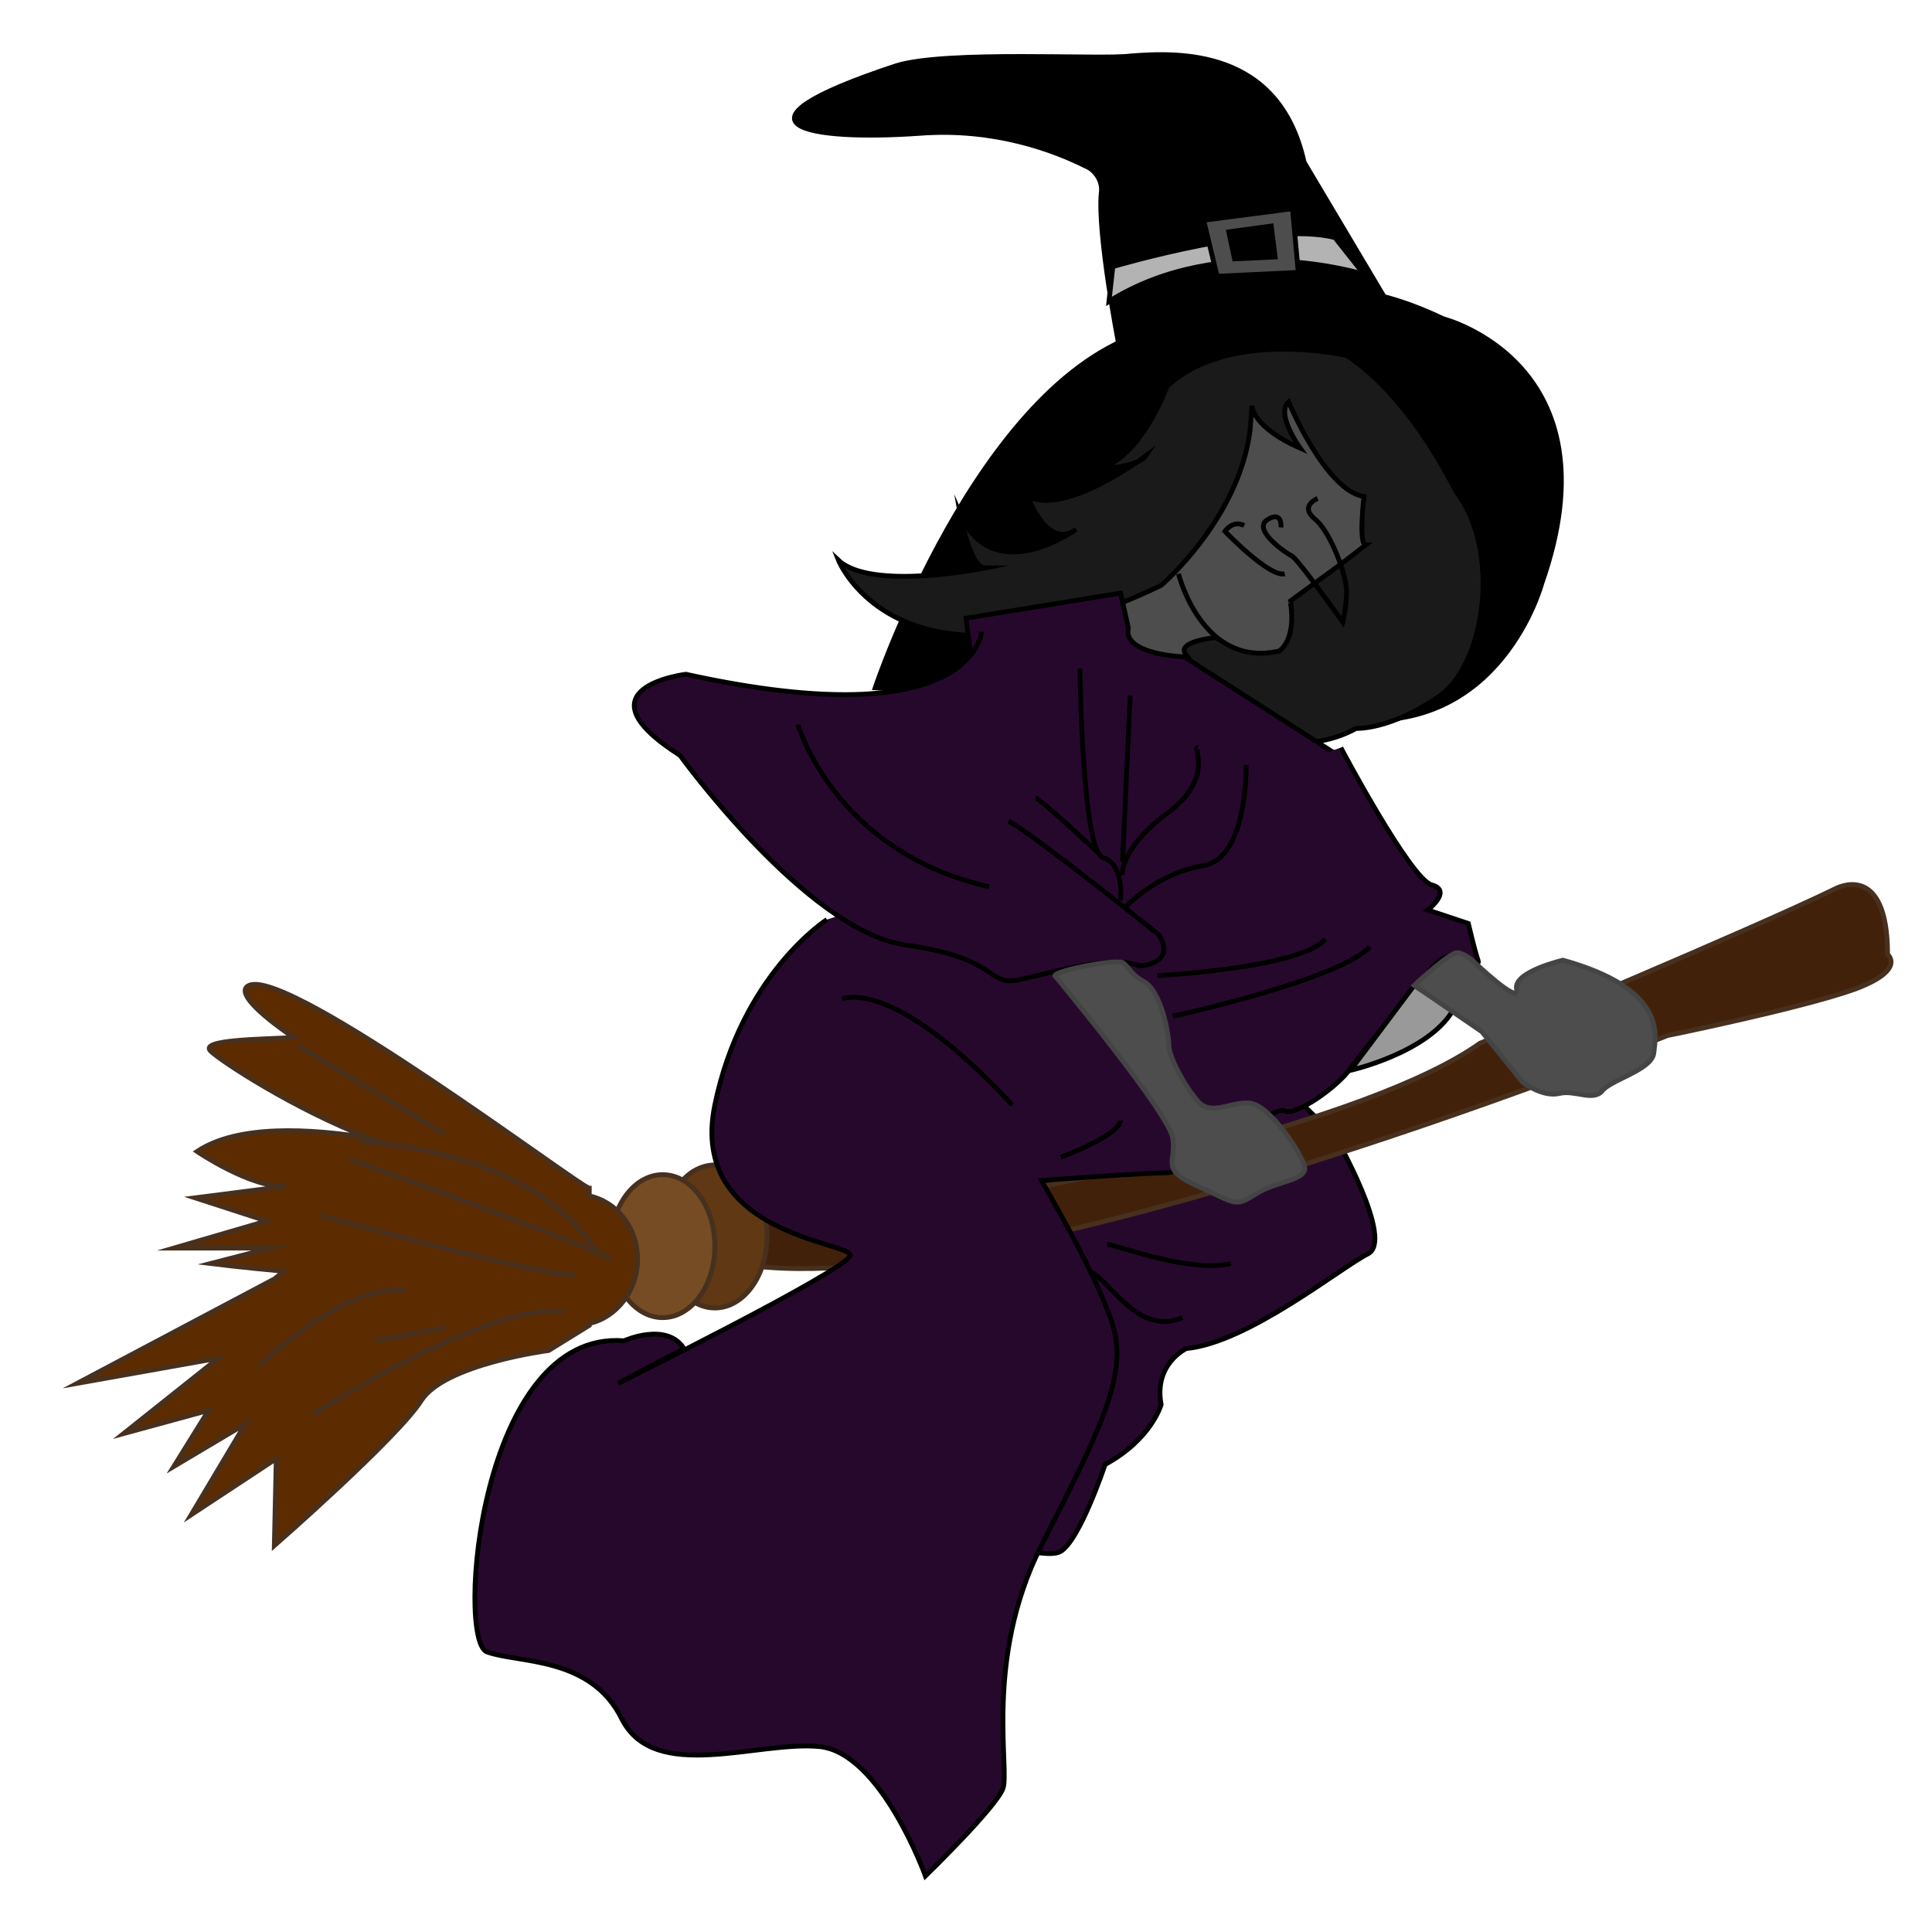 <?xml version="1.0" encoding="utf-8"?>
<!-- Generator: Adobe Illustrator 22.0.1, SVG Export Plug-In . SVG Version: 6.00 Build 0)  -->
<svg version="1.1" id="witch" xmlns="http://www.w3.org/2000/svg" xmlns:xlink="http://www.w3.org/1999/xlink" x="0px" y="0px"
	 viewBox="0 0 100 100" style="enable-background:new 0 0 100 100;" xml:space="preserve">
<g id="hat">
	<path style="stroke:#000000;stroke-width:0.25;stroke-miterlimit:10;" d="M57.9,17.8c0,0-1.1-5.7-0.9-7.8c0.1-0.6-0.3-1.2-0.8-1.4
		c-1.6-0.8-4.7-2-8.6-1.7C41.9,7.3,37,6.5,46.4,3.4C49,2.6,57,3.1,58.5,2.9c2.5-0.2,7.7-0.4,9,5.5l4.7,7.9l-13.8,1.9L57.9,17.8z"/>
	<path style="stroke:#000000;stroke-width:0.25;stroke-miterlimit:10;" d="M45.3,35.6c0,0,5.3-15.8,14-18.4c0,0,6.7-4.9,15.4-0.7
		c0,0,9.1,2.3,5.1,13.7c0,0-2.1,7.9-10,7S45.3,35.6,45.3,35.6z"/>
	<path style="fill:#B3B3B3;stroke:#000000;stroke-width:0.25;stroke-miterlimit:10;" d="M57.6,13.8c0,0,8.1-2.4,11.5-1.5l1.5,1.9
		c0,0-7.3-2.3-13.2,1.4L57.6,13.8z"/>
	<polygon style="fill:#4D4D4D;stroke:#000000;stroke-width:0.25;stroke-miterlimit:10;" points="62.3,11.4 63,14.3 67.2,14.1 
		66.9,10.8 	"/>
	<polygon style="stroke:#000000;stroke-width:0.25;stroke-miterlimit:10;" points="63.6,12 63.9,13.4 66,13.3 65.8,11.7 	"/>
</g>
<g id="head">
	<path style="fill:#4D4D4D;stroke:#000000;stroke-width:0.25;stroke-miterlimit:10;" d="M71.9,27.3c0,4.1-2.9,6.8-6.3,7.4
		c-6.9,1.3-10.3-1.8-6.3-7.4c2.4-3.3,2.8-7.4,6.3-7.4C69,19.9,71.9,23.2,71.9,27.3z"/>
	<path style="fill:#1A1A1A;stroke:#000000;stroke-width:0.25;stroke-miterlimit:10;" d="M69.7,18.4c0,0-6.1-1.4-9.3,1.6
		c0,0-1.4,3.9-3.7,4.3c0,0,2.2-0.1,2.6-0.7c0,0-4.1,3.1-6.1,2.1c0,0,1,2.8,2.5,1.7c0,0-4.3,3.1-6-0.8c0,0,0.5,2.8,1.3,2.8
		c0,0-5.9,1.2-7.6-0.4c0,0,3.1,7.8,16.7,1.3c0,0,4-3.4,4.6-8l0.1-1.3c0,0,0,1.1,2.5,2.2c0,0-1.3-1.8-0.6-2.4c0,0,1.9,4.6,3.9,4.9
		c0,0-0.3,2.5,0.1,2.5l-1.3,1l-2.6,1.9c0,0,0.7,4.3-3.9,1.9c0,0-2.1,0.2-1.5,0.9c0.6,0.7,1,2.7,2.5,2.8c1.5,0.1-2.8,0.4-2.8-0.4
		c0,0,4.9,3.7,9.1,1.4c0,0,1.7,0.1,4.2-1.6c2.5-1.6,3.3-7.6,1-10.6C75.4,25.6,73.2,20.7,69.7,18.4z"/>
	<path style="fill:none;stroke:#000000;stroke-width:0.25;stroke-miterlimit:10;" d="M68.2,25.8c0,0-1,0.4-0.1,1.1
		c0.8,0.7,1.6,2.9,1.6,3.7s-0.2,1.6-0.2,1.6s-2.2-3.1-2.6-3.4c-0.4-0.2-2.1-1.4-1.3-1.9c0.8-0.5,0.7,0.4,0.7,0.4"/>
	<path style="fill:none;stroke:#000000;stroke-width:0.25;stroke-miterlimit:10;" d="M66.5,29.7c-0.8,0.2-3.1-2.2-3.1-2.2
		s0.4-0.6,1-0.3"/>
	<path style="fill:#4D4D4D;stroke:#000000;stroke-width:0.25;stroke-miterlimit:10;" d="M61,29.7c0,0,1.2,4.9,5.2,4
		c0,0,0.9-0.5,0.6-2.5"/>
</g>
<path style="fill:#27082D;stroke:#000000;stroke-width:0.25;stroke-miterlimit:10;" d="M69.1,58.8c0,0,3.1,5.4,1.7,6.1
	c-1.4,0.7-6.2,4.6-9.4,4.9c0,0-1.7,0.8-1.3,2.9c0,0-0.5,1.8-2.9,3.1c0,0-1.3,3.9-2.3,4.5c-1,0.6-6.1-1.4-6.1-1.4l3.2-21.5l13.5-2.1
	L69.1,58.8z"/>
<g id="broom">
	<path style="fill:#42210B;stroke:#47301E;stroke-width:0.25;stroke-miterlimit:10;" d="M54,61.4c0,0,16.7-3.2,22.6-7.4
		c0,0,14.1-5.9,18.4-8c0,0,2.7-1.5,2.7,3.4c0,0,1,0.8-1.7,1.8c-2.8,1-9.7,2.4-9.7,2.4S48.2,69,36.6,65c0,0-1.1-2.1-0.3-2.2
		C37.1,62.6,43.4,64.1,54,61.4z"/>
	<ellipse style="fill:#603813;stroke:#47301E;stroke-width:0.25;stroke-miterlimit:10;" cx="37" cy="64" rx="2.7" ry="3.7"/>
	<ellipse style="fill:#754C24;stroke:#47301E;stroke-width:0.25;stroke-miterlimit:10;" cx="34.3" cy="64.5" rx="2.7" ry="3.7"/>
	<path style="fill:#5C2B00;stroke:#47301E;stroke-width:0.25;stroke-miterlimit:10;" d="M33,65.2c0-1.7-1.1-3-2.5-3.3l0-0.4
		C30.1,61.5,15,50.1,12.9,51c-0.7,0.3,0.4,1.4,2.3,2.7c-1.6,0.1-4.9,0.1-4.3,0.7c0.5,0.5,4.3,3,8.2,4.5c-3.1-0.5-6.8-0.7-8.9,0.7
		c0,0,2.8,1.9,4.6,1.8L10.1,62l3.7,1.2L9,64.6H14l-3.1,0.8c0,0,1.6,0.2,3.8,0.4l-0.5,0.4L4,71.6l7.3-1.3l-4.9,3.9l4.4-1.2L9,75.9
		l3.7-2.2l-2.8,4.7l4.4-2.9L14.2,80c0,0,6.4-5.6,7.6-7.5c1.2-1.9,6.6-2.6,6.6-2.6l2.1-1.3l0-0.1C31.9,68.2,33,66.8,33,65.2z
		 M19.4,69.4L19.4,69.4l3.7-0.7L19.4,69.4z"/>
	<path style="fill:none;stroke:#47301E;stroke-width:0.25;stroke-miterlimit:10;" d="M13.4,70.7c0,0,4.4-4.3,7.6-3.9"/>
	<path style="fill:none;stroke:#47301E;stroke-width:0.25;stroke-miterlimit:10;" d="M16.6,62.9c0,0,11.1,3.1,13.2,3.1"/>
	<path style="fill:none;stroke:#47301E;stroke-width:0.25;stroke-miterlimit:10;" d="M18.1,60c0,0,13.1,4.7,13.5,5.2"/>
	<path style="fill:none;stroke:#47301E;stroke-width:0.25;stroke-miterlimit:10;" d="M18.7,59.1c0,0,9,0.3,12.3,5.9"/>
	<path style="fill:none;stroke:#47301E;stroke-width:0.25;stroke-miterlimit:10;" d="M16.2,73.2c0,0,9.2-5.9,13-5.3"/>
	<line style="fill:none;stroke:#47301E;stroke-width:0.25;stroke-miterlimit:10;" x1="15.4" y1="54.1" x2="23" y2="58.7"/>
</g>
<g id="body">
	<g>
		<path style="fill:#27082D;stroke:#000000;stroke-width:0.25;stroke-miterlimit:10;" d="M69.1,39l-7.8-5c0,0-3.2-0.1-2.9-1.5
			l-0.4-1.8l-8,1.3l1.6,12l2.6,0.7L69.1,39z"/>
		<path style="fill:#27082D;stroke:#000000;stroke-width:0.25;stroke-miterlimit:10;" d="M69.4,38.7c0,0,3.6,6.8,4.7,7.1
			c1.1,0.3-0.2,1.3-0.2,1.3l2.1,0.7c0,0,0.3,1.3,0.5,1.9c0.2,0.6-1.2-1-2.3,0.3c-1.1,1.3-3.6,4.3-4.3,5.3s-2.9,2.5-3.4,2.2
			c-0.5-0.4-5,3.2-6.1,3.2c-1.1,0-6.5,0.4-6.5,0.4s2.9,4.9,3.7,7.5c0.8,2.6-0.7,5.5-3.7,11.4s-1.6,11.7-2,12.6c-0.4,1-4,4.5-4,4.5
			s-2.3-6.4-5.5-6.7c-3.2-0.3-8.5,1.9-10.2-1.4c-1.6-3.3-5.4-2.9-7-3.5c-1.6-0.6-0.4-16.7,7.1-16.1c0,0,2.2-1,3.1,0.4L32,71.6
			c0,0,11.7-5.8,12-6.6c0.3-0.7-8.4-1-7-7.8c1.4-6.8,5.8-9.6,5.8-9.6"/>
		<path style="fill:#27082D;stroke:#000000;stroke-width:0.25;stroke-miterlimit:10;" d="M50.8,32.7c0,0-0.3,5.5-15.3,2.2
			c0,0-5.8,0.7-0.3,4.2c0,0,6.5,9,11.6,9.8c5.1,0.7,4.2,2.2,6,1.8c1.8-0.4,4.8-1.3,6.2-0.7c0,0,1.9-0.1,1-1.6c0,0-6.6-5.3-7.8-5.9"
			/>
		<path style="fill:none;stroke:#000000;stroke-width:0.25;stroke-miterlimit:10;" d="M64.5,39.6c0,0,0.1,4.8-2.2,5.2
			c-2.4,0.4-4,2.1-4,2.1"/>
	</g>
	<path style="fill:none;stroke:#000000;stroke-width:0.25;stroke-miterlimit:10;" d="M43.6,51.7c0,0,2.6-1.2,8.8,5.5"/>
	<path style="fill:none;stroke:#000000;stroke-width:0.25;stroke-miterlimit:10;" d="M59.9,50.5c0,0,7.5-0.4,8.7-1.9"/>
	<path style="fill:none;stroke:#000000;stroke-width:0.25;stroke-miterlimit:10;" d="M60.7,52.6c0,0,8.7-1.9,10.2-3.6"/>
	<path style="fill:none;stroke:#000000;stroke-width:0.25;stroke-miterlimit:10;" d="M54.9,59.9c0,0,3-1.1,3.1-1.9"/>
	<path style="fill:none;stroke:#000000;stroke-width:0.25;stroke-miterlimit:10;" d="M57.3,64.4c0.7,0.1,4.3,1.5,6.4,1"/>
	<path style="fill:none;stroke:#000000;stroke-width:0.25;stroke-miterlimit:10;" d="M56.4,65.8c1,0.4,2.5,3.4,4.8,2.4"/>
	<path style="fill:#999999;stroke:#000000;stroke-width:0.25;stroke-miterlimit:10;" d="M69.9,55.4c0,0,4-0.9,5.3-3.1l-2-1.3
		L69.9,55.4z"/>
	<path style="fill:none;stroke:#000000;stroke-width:0.25;stroke-miterlimit:10;" d="M62,38.7c-0.3-0.1,0.9,1.6-1.6,3.4
		c-2.5,1.9-2.3,3.2-2.3,3.2"/>
	<path style="fill:none;stroke:#000000;stroke-width:0.25;stroke-miterlimit:10;" d="M41.3,37.5c0,0,1.9,6.6,9.9,8.4"/>
	<path style="fill:none;stroke:#000000;stroke-width:0.25;stroke-miterlimit:10;" d="M55.9,34.6c0,0,0.1,9.5,1.2,9.8
		s0.9,2.2,0.9,2.2"/>
	<path style="fill:none;stroke:#000000;stroke-width:0.25;stroke-miterlimit:10;" d="M53.6,41.3c0.2,0,3.2,2.8,3.2,2.8"/>
	<line style="fill:none;stroke:#000000;stroke-width:0.25;stroke-miterlimit:10;" x1="58.5" y1="36" x2="58.1" y2="44.6"/>
</g>
<g id="hands">
	<path style="fill:#4D4D4D;stroke:#444444;stroke-width:0.25;stroke-miterlimit:10;" d="M73.2,51l3.5,2.4l2.1,2.6c0,0,1,0.8,1.9,0.6
		c0.8-0.2,1.7,0.4,2.2-0.1c0.4-0.6,2.6-1.1,2.7-2s0.7-3.3-4.7-4.8c0,0-2.6,0.6-2.4,1.5c0.2,0.9-2.3-1.5-2.3-1.5s-0.7-0.6-1-0.3
		C74.7,49.6,73.2,51,73.2,51z"/>
	<path style="fill:#4D4D4D;stroke:#444444;stroke-width:0.25;stroke-miterlimit:10;" d="M54.6,50.5c0,0,5.9,7.1,6.1,8.4
		c0.2,1.3-0.7,1.6,1.3,2.5s1.9,1.1,3,0.4c1.1-0.7,2.8-0.7,2.5-1.5c-0.2-0.7-1.8-3.1-2.8-3.2c-1-0.1-2,0.7-2.7-0.1
		c-0.7-0.8-1.5-2.3-1.5-2.9s-0.4-2.8-1.3-3.3c-0.8-0.4-0.9-1.1-1.3-1C57.6,49.7,54.7,50.2,54.6,50.5z"/>
</g>
</svg>
